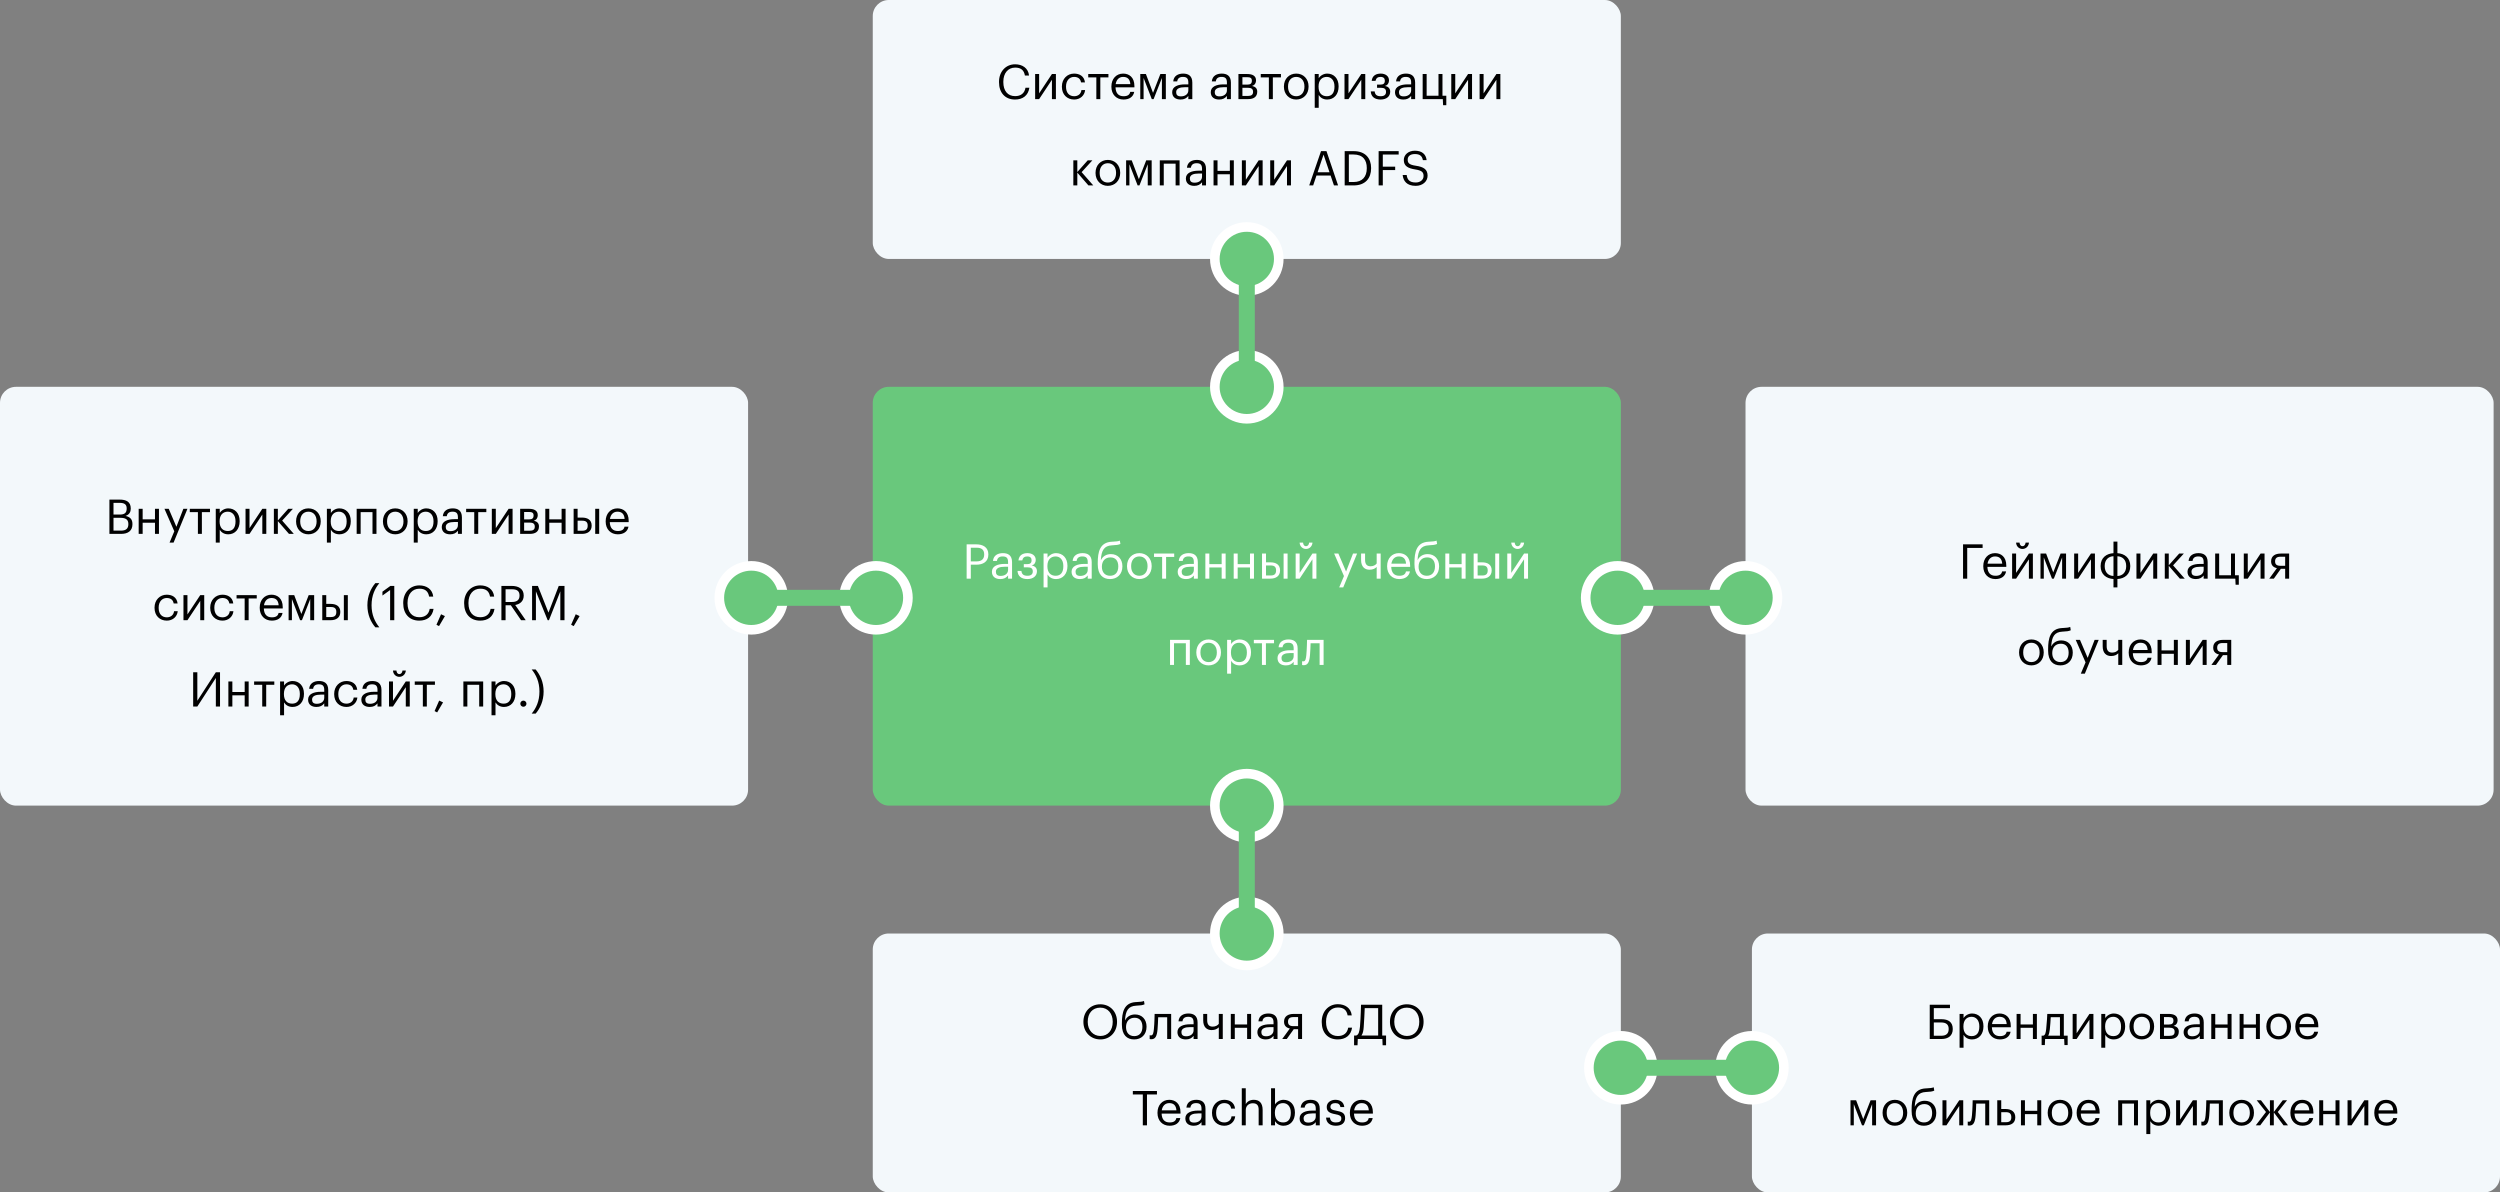 <svg width="782" height="373" viewBox="0 0 782 373" fill="none" xmlns="http://www.w3.org/2000/svg">
<rect x="0" y="0" width="782" height="373" fill="#808080" stroke="none"/>
<rect x="273" y="121" width="234" height="131" rx="5" fill="#69C87C"/>
<rect x="273" width="234" height="81" rx="5" fill="#F3F8FB"/>
<rect x="273" y="292" width="234" height="81" rx="5" fill="#F3F8FB"/>
<rect x="548" y="292" width="234" height="81" rx="5" fill="#F3F8FB"/>
<rect y="121" width="234" height="131" rx="5" fill="#F3F8FB"/>
<rect x="546" y="121" width="234" height="131" rx="5" fill="#F3F8FB"/>
<path d="M317.501 31.135C319.901 31.135 321.611 29.92 321.986 27.445H320.771C320.486 29.2 319.286 30.07 317.531 30.07C315.221 30.07 313.841 28.42 313.841 25.69V25.57C313.841 22.87 315.326 21.145 317.546 21.145C319.391 21.145 320.306 21.985 320.591 23.62H321.881C321.641 21.295 319.766 20.11 317.531 20.11C314.606 20.11 312.491 22.405 312.491 25.585V25.705C312.491 29.005 314.396 31.135 317.501 31.135ZM323.793 31H325.038L329.043 24.955V31H330.288V23.155H329.043L325.038 29.2V23.155H323.793V31ZM336.001 31.135C337.876 31.135 339.256 29.875 339.421 28.18H338.266C338.146 29.455 337.126 30.1 336.016 30.1C334.501 30.1 333.451 29.095 333.451 27.16V27.04C333.451 25.195 334.546 24.055 335.971 24.055C337.051 24.055 337.951 24.52 338.146 25.765H339.376C339.136 23.77 337.606 23.02 335.971 23.02C333.871 23.02 332.161 24.64 332.161 27.04V27.16C332.161 29.605 333.811 31.135 336.001 31.135ZM346.715 24.205V23.155H340.4V24.205H342.935V31H344.18V24.205H346.715ZM351.439 31.135C353.224 31.135 354.499 30.31 354.784 28.735H353.539C353.374 29.65 352.684 30.1 351.454 30.1C349.834 30.1 348.994 29.125 348.934 27.325H354.844V26.92C354.844 24.115 353.134 23.02 351.319 23.02C349.159 23.02 347.644 24.67 347.644 27.04V27.16C347.644 29.56 349.219 31.135 351.439 31.135ZM353.569 26.32H348.979C349.204 24.925 350.044 24.055 351.319 24.055C352.624 24.055 353.449 24.7 353.569 26.32ZM357.714 24.385L360.279 31H360.849L363.444 24.385V31H364.674V23.155H362.964L360.669 29.05L358.434 23.155H356.679V31H357.714V24.385ZM369.266 31.135C370.421 31.135 371.126 30.745 371.711 30.01V31H372.956V25.825C372.956 23.62 371.591 23.02 370.091 23.02C368.576 23.02 367.151 23.665 366.986 25.465H368.231C368.351 24.52 368.951 24.055 370.031 24.055C371.231 24.055 371.711 24.565 371.711 25.825V26.395H370.586C368.576 26.395 366.656 27.025 366.656 28.825C366.656 30.43 367.811 31.135 369.266 31.135ZM369.386 30.145C368.291 30.145 367.901 29.65 367.901 28.825C367.901 27.685 369.056 27.28 370.631 27.28H371.711V28.255C371.711 29.455 370.706 30.145 369.386 30.145ZM381.336 31.135C382.491 31.135 383.196 30.745 383.781 30.01V31H385.026V25.825C385.026 23.62 383.661 23.02 382.161 23.02C380.646 23.02 379.221 23.665 379.056 25.465H380.301C380.421 24.52 381.021 24.055 382.101 24.055C383.301 24.055 383.781 24.565 383.781 25.825V26.395H382.656C380.646 26.395 378.726 27.025 378.726 28.825C378.726 30.43 379.881 31.135 381.336 31.135ZM381.456 30.145C380.361 30.145 379.971 29.65 379.971 28.825C379.971 27.685 381.126 27.28 382.701 27.28H383.781V28.255C383.781 29.455 382.776 30.145 381.456 30.145ZM387.382 23.155V31H390.457C392.182 31 393.262 30.25 393.262 28.69V28.645C393.262 27.625 392.632 27.1 391.627 26.875C392.512 26.65 392.887 25.9 392.887 25.195V25.15C392.887 23.605 391.597 23.155 390.127 23.155H387.382ZM388.627 24.145H390.112C391.072 24.145 391.582 24.37 391.582 25.21V25.255C391.582 26.11 391.162 26.47 390.127 26.47H388.627V24.145ZM388.627 27.46H390.337C391.417 27.46 391.957 27.82 391.957 28.72V28.765C391.957 29.65 391.432 30.01 390.337 30.01H388.627V27.46ZM400.68 24.205V23.155H394.365V24.205H396.9V31H398.145V24.205H400.68ZM405.464 30.1C403.859 30.1 402.899 28.945 402.899 27.145V27.025C402.899 25.225 403.889 24.055 405.464 24.055C407.024 24.055 408.029 25.225 408.029 27.04V27.145C408.029 28.915 407.039 30.1 405.464 30.1ZM405.449 31.135C407.669 31.135 409.319 29.5 409.319 27.13V27.01C409.319 24.655 407.684 23.02 405.464 23.02C403.244 23.02 401.609 24.67 401.609 27.025V27.145C401.609 29.44 403.214 31.135 405.449 31.135ZM411.246 23.155V33.73H412.491V29.71C412.956 30.49 413.841 31.135 415.146 31.135C417.306 31.135 418.716 29.485 418.716 27.085V26.965C418.716 24.505 417.201 23.02 415.146 23.02C413.991 23.02 412.926 23.71 412.491 24.475V23.155H411.246ZM415.026 30.1C413.496 30.1 412.446 29.14 412.446 27.145V27.025C412.446 25.015 413.556 24.055 415.011 24.055C416.331 24.055 417.426 25.045 417.426 27.025V27.145C417.426 29.065 416.586 30.1 415.026 30.1ZM420.561 31H421.806L425.811 24.955V31H427.056V23.155H425.811L421.806 29.2V23.155H420.561V31ZM434.478 25.195V25.15C434.478 23.755 433.308 23.02 431.898 23.02C430.503 23.02 429.258 23.59 429.063 25.285H430.263C430.443 24.43 430.968 24.055 431.823 24.055C432.783 24.055 433.173 24.535 433.173 25.21V25.255C433.173 26.11 432.753 26.47 431.718 26.47H430.743V27.46H431.928C433.008 27.46 433.548 27.82 433.548 28.72V28.765C433.548 29.605 433.023 30.1 431.868 30.1C430.563 30.1 430.098 29.53 429.993 28.585H428.778C428.853 30.205 429.963 31.135 431.868 31.135C433.743 31.135 434.853 30.115 434.853 28.69V28.645C434.853 27.625 434.163 27.04 433.188 26.875C434.058 26.71 434.478 25.9 434.478 25.195ZM438.963 31.135C440.118 31.135 440.823 30.745 441.408 30.01V31H442.653V25.825C442.653 23.62 441.288 23.02 439.788 23.02C438.273 23.02 436.848 23.665 436.683 25.465H437.928C438.048 24.52 438.648 24.055 439.728 24.055C440.928 24.055 441.408 24.565 441.408 25.825V26.395H440.283C438.273 26.395 436.353 27.025 436.353 28.825C436.353 30.43 437.508 31.135 438.963 31.135ZM439.083 30.145C437.988 30.145 437.598 29.65 437.598 28.825C437.598 27.685 438.753 27.28 440.328 27.28H441.408V28.255C441.408 29.455 440.403 30.145 439.083 30.145ZM451.399 32.905H452.404V29.95H451.204V23.155H449.959V29.95H446.254V23.155H445.009V31H451.309L451.399 32.905ZM453.959 31H455.204L459.209 24.955V31H460.454V23.155H459.209L455.204 29.2V23.155H453.959V31ZM462.822 31H464.067L468.072 24.955V31H469.317V23.155H468.072L464.067 29.2V23.155H462.822V31ZM336.984 53.995L340.464 58H341.979L338.334 53.845L341.694 50.155H340.239L336.984 53.815V50.155H335.739V58H336.984V53.995ZM346.54 57.1C344.935 57.1 343.975 55.945 343.975 54.145V54.025C343.975 52.225 344.965 51.055 346.54 51.055C348.1 51.055 349.105 52.225 349.105 54.04V54.145C349.105 55.915 348.115 57.1 346.54 57.1ZM346.525 58.135C348.745 58.135 350.395 56.5 350.395 54.13V54.01C350.395 51.655 348.76 50.02 346.54 50.02C344.32 50.02 342.685 51.67 342.685 54.025V54.145C342.685 56.44 344.29 58.135 346.525 58.135ZM353.283 51.385L355.848 58H356.418L359.013 51.385V58H360.243V50.155H358.533L356.238 56.05L354.003 50.155H352.248V58H353.283V51.385ZM367.73 51.205V58H368.975V50.155H362.78V58H364.025V51.205H367.73ZM373.551 58.135C374.706 58.135 375.411 57.745 375.996 57.01V58H377.241V52.825C377.241 50.62 375.876 50.02 374.376 50.02C372.861 50.02 371.436 50.665 371.271 52.465H372.516C372.636 51.52 373.236 51.055 374.316 51.055C375.516 51.055 375.996 51.565 375.996 52.825V53.395H374.871C372.861 53.395 370.941 54.025 370.941 55.825C370.941 57.43 372.096 58.135 373.551 58.135ZM373.671 57.145C372.576 57.145 372.186 56.65 372.186 55.825C372.186 54.685 373.341 54.28 374.916 54.28H375.996V55.255C375.996 56.455 374.991 57.145 373.671 57.145ZM384.696 54.505V58H385.941V50.155H384.696V53.455H380.841V50.155H379.596V58H380.841V54.505H384.696ZM388.459 58H389.704L393.709 51.955V58H394.954V50.155H393.709L389.704 56.2V50.155H388.459V58ZM397.321 58H398.566L402.571 51.955V58H403.816V50.155H402.571L398.566 56.2V50.155H397.321V58ZM413.213 47.275L409.523 58H410.753L411.788 54.91H416.213L417.263 58H418.553L414.923 47.275H413.213ZM412.148 53.875L414.008 48.355L415.868 53.875H412.148ZM423.391 56.935H421.921V48.325H423.376C426.331 48.325 427.531 50.065 427.531 52.54V52.66C427.531 55.285 426.136 56.935 423.391 56.935ZM420.616 47.275V58H423.421C427.186 58 428.881 55.645 428.881 52.675V52.54C428.881 49.555 427.126 47.275 423.451 47.275H420.616ZM431.236 47.275V58H432.541V53.2H436.411V52.135H432.541V48.34H437.506V47.275H431.236ZM442.846 58.135C444.976 58.135 446.551 56.77 446.551 54.97C446.551 52.96 445.291 52.21 442.906 51.85C440.716 51.535 440.326 50.965 440.326 49.93C440.326 48.91 441.076 48.19 442.561 48.19C444.061 48.19 444.826 48.73 445.081 50.095H446.251C446.026 48.175 444.721 47.14 442.561 47.14C440.536 47.14 439.111 48.415 439.111 50.05C439.111 51.97 440.446 52.645 442.696 53.005C444.736 53.32 445.291 53.845 445.291 55.06C445.291 56.275 444.226 57.085 442.846 57.085C440.701 57.085 440.176 56.005 440.011 54.73H438.751C438.946 56.56 439.981 58.135 442.846 58.135Z" fill="black"/>
<path d="M344.202 324.055C341.982 324.055 340.242 322.285 340.242 319.69V319.57C340.242 317.005 341.682 315.19 344.172 315.19C346.632 315.19 348.057 317.14 348.057 319.54V319.66C348.057 322.255 346.587 324.055 344.202 324.055ZM344.202 325.135C347.322 325.135 349.407 322.705 349.407 319.675V319.555C349.407 316.54 347.322 314.14 344.172 314.14C341.022 314.14 338.892 316.525 338.892 319.585V319.705C338.892 322.705 341.022 325.135 344.202 325.135ZM354.77 325.135C356.99 325.135 358.64 323.65 358.64 321.175V321.115C358.64 318.895 357.23 317.32 355.04 317.32C353.6 317.32 352.49 318.04 351.965 319.12H351.905C352.07 316.21 352.88 314.695 355.4 314.575L355.625 314.56C356.69 314.515 357.365 314.44 358.01 314.155L357.845 313.105C357.29 313.33 356.69 313.375 355.61 313.435L355.31 313.45C351.56 313.645 350.93 316.675 350.93 320.05V320.53C350.93 323.77 352.535 325.135 354.77 325.135ZM354.785 324.1C353.18 324.1 352.22 322.99 352.22 321.295V321.265C352.22 319.465 353.255 318.355 354.92 318.355C356.525 318.355 357.35 319.465 357.35 321.16V321.19C357.35 323.065 356.36 324.1 354.785 324.1ZM362.079 321.97C362.199 320.815 362.229 319.24 362.274 318.205H365.094V325H366.339V317.155H361.164L361.119 318.835C361.074 319.795 361.044 320.98 360.939 321.895C360.819 322.975 360.699 323.875 360.039 323.875C359.874 323.875 359.799 323.86 359.724 323.845L359.619 323.815V325L359.739 325.045C359.844 325.06 359.979 325.075 360.144 325.075C361.419 325.075 361.899 324.055 362.079 321.97ZM370.911 325.135C372.066 325.135 372.771 324.745 373.356 324.01V325H374.601V319.825C374.601 317.62 373.236 317.02 371.736 317.02C370.221 317.02 368.796 317.665 368.631 319.465H369.876C369.996 318.52 370.596 318.055 371.676 318.055C372.876 318.055 373.356 318.565 373.356 319.825V320.395H372.231C370.221 320.395 368.301 321.025 368.301 322.825C368.301 324.43 369.456 325.135 370.911 325.135ZM371.031 324.145C369.936 324.145 369.546 323.65 369.546 322.825C369.546 321.685 370.701 321.28 372.276 321.28H373.356V322.255C373.356 323.455 372.351 324.145 371.031 324.145ZM381.238 325H382.483V317.155H381.238V320.26C380.833 320.8 380.158 321.13 379.318 321.13C378.223 321.13 377.608 320.515 377.608 319.135V317.155H376.363V319.195C376.363 321.355 377.578 322.21 378.988 322.21C380.053 322.21 380.773 321.835 381.238 321.34V325ZM390.098 321.505V325H391.343V317.155H390.098V320.455H386.243V317.155H384.998V325H386.243V321.505H390.098ZM395.916 325.135C397.071 325.135 397.776 324.745 398.361 324.01V325H399.606V319.825C399.606 317.62 398.241 317.02 396.741 317.02C395.226 317.02 393.801 317.665 393.636 319.465H394.881C395.001 318.52 395.601 318.055 396.681 318.055C397.881 318.055 398.361 318.565 398.361 319.825V320.395H397.236C395.226 320.395 393.306 321.025 393.306 322.825C393.306 324.43 394.461 325.135 395.916 325.135ZM396.036 324.145C394.941 324.145 394.551 323.65 394.551 322.825C394.551 321.685 395.706 321.28 397.281 321.28H398.361V322.255C398.361 323.455 397.356 324.145 396.036 324.145ZM404.571 318.145H406.041V320.98H404.571C403.326 320.98 402.891 320.47 402.891 319.615V319.57C402.891 318.655 403.386 318.145 404.571 318.145ZM402.501 325L404.691 321.925H406.041V325H407.286V317.155H404.646C403.011 317.155 401.646 317.845 401.646 319.57V319.615C401.646 320.935 402.501 321.52 403.461 321.715L401.076 325H402.501ZM418.447 325.135C420.847 325.135 422.557 323.92 422.932 321.445H421.717C421.432 323.2 420.232 324.07 418.477 324.07C416.167 324.07 414.787 322.42 414.787 319.69V319.57C414.787 316.87 416.272 315.145 418.492 315.145C420.337 315.145 421.252 315.985 421.537 317.62H422.827C422.587 315.295 420.712 314.11 418.477 314.11C415.552 314.11 413.437 316.405 413.437 319.585V319.705C413.437 323.005 415.342 325.135 418.447 325.135ZM426.571 321.235C426.736 319.165 426.811 316.72 426.886 315.34H431.086V323.905H425.866C426.331 323.26 426.496 322.33 426.571 321.235ZM424.636 326.95L424.711 325H432.406L432.481 326.95H433.561V323.905H432.361V314.275H425.731C425.716 315.04 425.686 315.805 425.656 316.585C425.611 317.95 425.521 319.63 425.401 321.13C425.236 322.705 424.996 323.665 424.231 323.905H423.556V326.95H424.636ZM440.09 324.055C437.87 324.055 436.13 322.285 436.13 319.69V319.57C436.13 317.005 437.57 315.19 440.06 315.19C442.52 315.19 443.945 317.14 443.945 319.54V319.66C443.945 322.255 442.475 324.055 440.09 324.055ZM440.09 325.135C443.21 325.135 445.295 322.705 445.295 319.675V319.555C445.295 316.54 443.21 314.14 440.06 314.14C436.91 314.14 434.78 316.525 434.78 319.585V319.705C434.78 322.705 436.91 325.135 440.09 325.135ZM357.471 342.34V352H358.776V342.34H361.896V341.275H354.351V342.34H357.471ZM365.857 352.135C367.642 352.135 368.917 351.31 369.202 349.735H367.957C367.792 350.65 367.102 351.1 365.872 351.1C364.252 351.1 363.412 350.125 363.352 348.325H369.262V347.92C369.262 345.115 367.552 344.02 365.737 344.02C363.577 344.02 362.062 345.67 362.062 348.04V348.16C362.062 350.56 363.637 352.135 365.857 352.135ZM367.987 347.32H363.397C363.622 345.925 364.462 345.055 365.737 345.055C367.042 345.055 367.867 345.7 367.987 347.32ZM373.386 352.135C374.541 352.135 375.246 351.745 375.831 351.01V352H377.076V346.825C377.076 344.62 375.711 344.02 374.211 344.02C372.696 344.02 371.271 344.665 371.106 346.465H372.351C372.471 345.52 373.071 345.055 374.151 345.055C375.351 345.055 375.831 345.565 375.831 346.825V347.395H374.706C372.696 347.395 370.776 348.025 370.776 349.825C370.776 351.43 371.931 352.135 373.386 352.135ZM373.506 351.145C372.411 351.145 372.021 350.65 372.021 349.825C372.021 348.685 373.176 348.28 374.751 348.28H375.831V349.255C375.831 350.455 374.826 351.145 373.506 351.145ZM382.953 352.135C384.828 352.135 386.208 350.875 386.373 349.18H385.218C385.098 350.455 384.078 351.1 382.968 351.1C381.453 351.1 380.403 350.095 380.403 348.16V348.04C380.403 346.195 381.498 345.055 382.923 345.055C384.003 345.055 384.903 345.52 385.098 346.765H386.328C386.088 344.77 384.558 344.02 382.923 344.02C380.823 344.02 379.113 345.64 379.113 348.04V348.16C379.113 350.605 380.763 352.135 382.953 352.135ZM388.428 340.405V352H389.673V347.245C389.673 345.835 390.708 345.1 391.863 345.1C393.123 345.1 393.708 345.715 393.708 347.095V352H394.953V347.185C394.953 344.905 393.813 344.02 392.193 344.02C390.888 344.02 390.033 344.665 389.673 345.4V340.405H388.428ZM401.483 352.135C403.643 352.135 405.053 350.485 405.053 348.085V347.965C405.053 345.505 403.538 344.02 401.483 344.02C400.328 344.02 399.263 344.71 398.828 345.475V340.405H397.583V352H398.828V350.71C399.293 351.49 400.208 352.135 401.483 352.135ZM401.363 351.1C399.833 351.1 398.783 350.14 398.783 348.145V348.025C398.783 346.015 399.893 345.055 401.348 345.055C402.668 345.055 403.763 346.045 403.763 348.025V348.145C403.763 350.065 402.923 351.1 401.363 351.1ZM409.128 352.135C410.283 352.135 410.988 351.745 411.573 351.01V352H412.818V346.825C412.818 344.62 411.453 344.02 409.953 344.02C408.438 344.02 407.013 344.665 406.848 346.465H408.093C408.213 345.52 408.813 345.055 409.893 345.055C411.093 345.055 411.573 345.565 411.573 346.825V347.395H410.448C408.438 347.395 406.518 348.025 406.518 349.825C406.518 351.43 407.673 352.135 409.128 352.135ZM409.248 351.145C408.153 351.145 407.763 350.65 407.763 349.825C407.763 348.685 408.918 348.28 410.493 348.28H411.573V349.255C411.573 350.455 410.568 351.145 409.248 351.145ZM417.87 352.135C419.79 352.135 420.75 351.19 420.75 349.75C420.75 348.07 419.61 347.755 417.99 347.425C416.55 347.185 416.16 346.87 416.16 346.18C416.16 345.505 416.745 345.055 417.645 345.055C418.65 345.055 419.115 345.43 419.295 346.285H420.495C420.3 344.59 419.055 344.02 417.66 344.02C416.415 344.02 415.005 344.785 415.005 346.225C415.005 347.59 415.695 348.175 417.735 348.535C418.95 348.76 419.565 349.03 419.565 349.855C419.565 350.695 419.055 351.1 417.855 351.1C416.595 351.1 416.115 350.53 416.01 349.585H414.795C414.87 351.205 415.995 352.135 417.87 352.135ZM426.033 352.135C427.818 352.135 429.093 351.31 429.378 349.735H428.133C427.968 350.65 427.278 351.1 426.048 351.1C424.428 351.1 423.588 350.125 423.528 348.325H429.438V347.92C429.438 345.115 427.728 344.02 425.913 344.02C423.753 344.02 422.238 345.67 422.238 348.04V348.16C422.238 350.56 423.813 352.135 426.033 352.135ZM428.163 347.32H423.573C423.798 345.925 424.638 345.055 425.913 345.055C427.218 345.055 428.043 345.7 428.163 347.32Z" fill="black"/>
<path d="M610.821 321.91V321.85C610.821 319.705 609.441 318.805 607.281 318.805H604.896V315.34H609.951V314.275H603.621V325H607.296C609.441 325 610.821 323.95 610.821 321.91ZM607.266 323.98H604.896V319.825H607.146C608.826 319.825 609.546 320.53 609.546 321.85V321.91C609.546 323.23 608.826 323.98 607.266 323.98ZM612.953 317.155V327.73H614.198V323.71C614.663 324.49 615.548 325.135 616.853 325.135C619.013 325.135 620.423 323.485 620.423 321.085V320.965C620.423 318.505 618.908 317.02 616.853 317.02C615.698 317.02 614.633 317.71 614.198 318.475V317.155H612.953ZM616.733 324.1C615.203 324.1 614.153 323.14 614.153 321.145V321.025C614.153 319.015 615.263 318.055 616.718 318.055C618.038 318.055 619.133 319.045 619.133 321.025V321.145C619.133 323.065 618.293 324.1 616.733 324.1ZM625.567 325.135C627.352 325.135 628.627 324.31 628.912 322.735H627.667C627.502 323.65 626.812 324.1 625.582 324.1C623.962 324.1 623.122 323.125 623.062 321.325H628.972V320.92C628.972 318.115 627.262 317.02 625.447 317.02C623.287 317.02 621.772 318.67 621.772 321.04V321.16C621.772 323.56 623.347 325.135 625.567 325.135ZM627.697 320.32H623.107C623.332 318.925 624.172 318.055 625.447 318.055C626.752 318.055 627.577 318.7 627.697 320.32ZM635.892 321.505V325H637.137V317.155H635.892V320.455H632.037V317.155H630.792V325H632.037V321.505H635.892ZM641.185 321.97C641.305 320.815 641.425 319.195 641.47 318.175H644.35V323.95H640.675C640.93 323.515 641.08 322.885 641.185 321.97ZM639.625 326.905L639.715 325H645.67L645.76 326.905H646.765V323.95H645.565V317.155H640.39C640.375 317.71 640.345 318.28 640.3 318.835C640.24 319.795 640.15 320.98 640.045 321.895C639.925 322.885 639.79 323.8 639.175 323.95H638.62V326.905H639.625ZM648.326 325H649.571L653.576 318.955V325H654.821V317.155H653.576L649.571 323.2V317.155H648.326V325ZM657.279 317.155V327.73H658.524V323.71C658.989 324.49 659.874 325.135 661.179 325.135C663.339 325.135 664.749 323.485 664.749 321.085V320.965C664.749 318.505 663.234 317.02 661.179 317.02C660.024 317.02 658.959 317.71 658.524 318.475V317.155H657.279ZM661.059 324.1C659.529 324.1 658.479 323.14 658.479 321.145V321.025C658.479 319.015 659.589 318.055 661.044 318.055C662.364 318.055 663.459 319.045 663.459 321.025V321.145C663.459 323.065 662.619 324.1 661.059 324.1ZM669.953 324.1C668.348 324.1 667.388 322.945 667.388 321.145V321.025C667.388 319.225 668.378 318.055 669.953 318.055C671.513 318.055 672.518 319.225 672.518 321.04V321.145C672.518 322.915 671.528 324.1 669.953 324.1ZM669.938 325.135C672.158 325.135 673.808 323.5 673.808 321.13V321.01C673.808 318.655 672.173 317.02 669.953 317.02C667.733 317.02 666.098 318.67 666.098 321.025V321.145C666.098 323.44 667.703 325.135 669.938 325.135ZM675.646 317.155V325H678.721C680.446 325 681.526 324.25 681.526 322.69V322.645C681.526 321.625 680.896 321.1 679.891 320.875C680.776 320.65 681.151 319.9 681.151 319.195V319.15C681.151 317.605 679.861 317.155 678.391 317.155H675.646ZM676.891 318.145H678.376C679.336 318.145 679.846 318.37 679.846 319.21V319.255C679.846 320.11 679.426 320.47 678.391 320.47H676.891V318.145ZM676.891 321.46H678.601C679.681 321.46 680.221 321.82 680.221 322.72V322.765C680.221 323.65 679.696 324.01 678.601 324.01H676.891V321.46ZM685.64 325.135C686.795 325.135 687.5 324.745 688.085 324.01V325H689.33V319.825C689.33 317.62 687.965 317.02 686.465 317.02C684.95 317.02 683.525 317.665 683.36 319.465H684.605C684.725 318.52 685.325 318.055 686.405 318.055C687.605 318.055 688.085 318.565 688.085 319.825V320.395H686.96C684.95 320.395 683.03 321.025 683.03 322.825C683.03 324.43 684.185 325.135 685.64 325.135ZM685.76 324.145C684.665 324.145 684.275 323.65 684.275 322.825C684.275 321.685 685.43 321.28 687.005 321.28H688.085V322.255C688.085 323.455 687.08 324.145 685.76 324.145ZM696.786 321.505V325H698.031V317.155H696.786V320.455H692.931V317.155H691.686V325H692.931V321.505H696.786ZM705.648 321.505V325H706.893V317.155H705.648V320.455H701.793V317.155H700.548V325H701.793V321.505H705.648ZM712.77 324.1C711.165 324.1 710.205 322.945 710.205 321.145V321.025C710.205 319.225 711.195 318.055 712.77 318.055C714.33 318.055 715.335 319.225 715.335 321.04V321.145C715.335 322.915 714.345 324.1 712.77 324.1ZM712.755 325.135C714.975 325.135 716.625 323.5 716.625 321.13V321.01C716.625 318.655 714.99 317.02 712.77 317.02C710.55 317.02 708.915 318.67 708.915 321.025V321.145C708.915 323.44 710.52 325.135 712.755 325.135ZM721.763 325.135C723.548 325.135 724.823 324.31 725.108 322.735H723.863C723.698 323.65 723.008 324.1 721.778 324.1C720.158 324.1 719.318 323.125 719.258 321.325H725.168V320.92C725.168 318.115 723.458 317.02 721.643 317.02C719.483 317.02 717.968 318.67 717.968 321.04V321.16C717.968 323.56 719.543 325.135 721.763 325.135ZM723.893 320.32H719.303C719.528 318.925 720.368 318.055 721.643 318.055C722.948 318.055 723.773 318.7 723.893 320.32ZM579.87 345.385L582.435 352H583.005L585.6 345.385V352H586.83V344.155H585.12L582.825 350.05L580.59 344.155H578.835V352H579.87V345.385ZM592.726 351.1C591.121 351.1 590.161 349.945 590.161 348.145V348.025C590.161 346.225 591.151 345.055 592.726 345.055C594.286 345.055 595.291 346.225 595.291 348.04V348.145C595.291 349.915 594.301 351.1 592.726 351.1ZM592.711 352.135C594.931 352.135 596.581 350.5 596.581 348.13V348.01C596.581 345.655 594.946 344.02 592.726 344.02C590.506 344.02 588.871 345.67 588.871 348.025V348.145C588.871 350.44 590.476 352.135 592.711 352.135ZM601.794 352.135C604.014 352.135 605.664 350.65 605.664 348.175V348.115C605.664 345.895 604.254 344.32 602.064 344.32C600.624 344.32 599.514 345.04 598.989 346.12H598.929C599.094 343.21 599.904 341.695 602.424 341.575L602.649 341.56C603.714 341.515 604.389 341.44 605.034 341.155L604.869 340.105C604.314 340.33 603.714 340.375 602.634 340.435L602.334 340.45C598.584 340.645 597.954 343.675 597.954 347.05V347.53C597.954 350.77 599.559 352.135 601.794 352.135ZM601.809 351.1C600.204 351.1 599.244 349.99 599.244 348.295V348.265C599.244 346.465 600.279 345.355 601.944 345.355C603.549 345.355 604.374 346.465 604.374 348.16V348.19C604.374 350.065 603.384 351.1 601.809 351.1ZM607.604 352H608.849L612.854 345.955V352H614.099V344.155H612.854L608.849 350.2V344.155H607.604V352ZM617.966 348.97C618.086 347.815 618.116 346.24 618.161 345.205H620.981V352H622.226V344.155H617.051L617.006 345.835C616.961 346.795 616.931 347.98 616.826 348.895C616.706 349.975 616.586 350.875 615.926 350.875C615.761 350.875 615.686 350.86 615.611 350.845L615.506 350.815V352L615.626 352.045C615.731 352.06 615.866 352.075 616.031 352.075C617.306 352.075 617.786 351.055 617.966 348.97ZM624.742 344.155V352H627.382C629.017 352 630.382 351.34 630.382 349.51V349.465C630.382 347.665 629.017 346.9 627.382 346.9H625.987V344.155H624.742ZM627.457 351.025H625.987V347.89H627.457C628.642 347.89 629.137 348.385 629.137 349.465V349.51C629.137 350.47 628.702 351.025 627.457 351.025ZM637.255 348.505V352H638.5V344.155H637.255V347.455H633.4V344.155H632.155V352H633.4V348.505H637.255ZM644.377 351.1C642.772 351.1 641.812 349.945 641.812 348.145V348.025C641.812 346.225 642.802 345.055 644.377 345.055C645.937 345.055 646.942 346.225 646.942 348.04V348.145C646.942 349.915 645.952 351.1 644.377 351.1ZM644.362 352.135C646.582 352.135 648.232 350.5 648.232 348.13V348.01C648.232 345.655 646.597 344.02 644.377 344.02C642.157 344.02 640.522 345.67 640.522 348.025V348.145C640.522 350.44 642.127 352.135 644.362 352.135ZM653.37 352.135C655.155 352.135 656.43 351.31 656.715 349.735H655.47C655.305 350.65 654.615 351.1 653.385 351.1C651.765 351.1 650.925 350.125 650.865 348.325H656.775V347.92C656.775 345.115 655.065 344.02 653.25 344.02C651.09 344.02 649.575 345.67 649.575 348.04V348.16C649.575 350.56 651.15 352.135 653.37 352.135ZM655.5 347.32H650.91C651.135 345.925 651.975 345.055 653.25 345.055C654.555 345.055 655.38 345.7 655.5 347.32ZM667.515 345.205V352H668.76V344.155H662.565V352H663.81V345.205H667.515ZM671.371 344.155V354.73H672.616V350.71C673.081 351.49 673.966 352.135 675.271 352.135C677.431 352.135 678.841 350.485 678.841 348.085V347.965C678.841 345.505 677.326 344.02 675.271 344.02C674.116 344.02 673.051 344.71 672.616 345.475V344.155H671.371ZM675.151 351.1C673.621 351.1 672.571 350.14 672.571 348.145V348.025C672.571 346.015 673.681 345.055 675.136 345.055C676.456 345.055 677.551 346.045 677.551 348.025V348.145C677.551 350.065 676.711 351.1 675.151 351.1ZM680.685 352H681.93L685.935 345.955V352H687.18V344.155H685.935L681.93 350.2V344.155H680.685V352ZM691.047 348.97C691.167 347.815 691.197 346.24 691.242 345.205H694.062V352H695.307V344.155H690.132L690.087 345.835C690.042 346.795 690.012 347.98 689.907 348.895C689.787 349.975 689.667 350.875 689.007 350.875C688.842 350.875 688.767 350.86 688.692 350.845L688.587 350.815V352L688.707 352.045C688.812 352.06 688.947 352.075 689.112 352.075C690.387 352.075 690.867 351.055 691.047 348.97ZM701.183 351.1C699.578 351.1 698.618 349.945 698.618 348.145V348.025C698.618 346.225 699.608 345.055 701.183 345.055C702.743 345.055 703.748 346.225 703.748 348.04V348.145C703.748 349.915 702.758 351.1 701.183 351.1ZM701.168 352.135C703.388 352.135 705.038 350.5 705.038 348.13V348.01C705.038 345.655 703.403 344.02 701.183 344.02C698.963 344.02 697.328 345.67 697.328 348.025V348.145C697.328 350.44 698.933 352.135 701.168 352.135ZM710.033 347.965V352H711.248V347.965L714.278 352H715.688L712.493 347.83L715.403 344.155H714.053L711.248 347.845V344.155H710.033V347.845L707.228 344.155H705.893L708.803 347.83L705.608 352H707.003L710.033 347.965ZM720.225 352.135C722.01 352.135 723.285 351.31 723.57 349.735H722.325C722.16 350.65 721.47 351.1 720.24 351.1C718.62 351.1 717.78 350.125 717.72 348.325H723.63V347.92C723.63 345.115 721.92 344.02 720.105 344.02C717.945 344.02 716.43 345.67 716.43 348.04V348.16C716.43 350.56 718.005 352.135 720.225 352.135ZM722.355 347.32H717.765C717.99 345.925 718.83 345.055 720.105 345.055C721.41 345.055 722.235 345.7 722.355 347.32ZM730.55 348.505V352H731.795V344.155H730.55V347.455H726.695V344.155H725.45V352H726.695V348.505H730.55ZM734.313 352H735.558L739.563 345.955V352H740.808V344.155H739.563L735.558 350.2V344.155H734.313V352ZM746.475 352.135C748.26 352.135 749.535 351.31 749.82 349.735H748.575C748.41 350.65 747.72 351.1 746.49 351.1C744.87 351.1 744.03 350.125 743.97 348.325H749.88V347.92C749.88 345.115 748.17 344.02 746.355 344.02C744.195 344.02 742.68 345.67 742.68 348.04V348.16C742.68 350.56 744.255 352.135 746.475 352.135ZM748.605 347.32H744.015C744.24 345.925 745.08 345.055 746.355 345.055C747.66 345.055 748.485 345.7 748.605 347.32Z" fill="black"/>
<path d="M302.363 170.275V181H303.668V176.635H305.408C307.448 176.635 309.158 175.75 309.158 173.47V173.41C309.158 171.175 307.448 170.275 305.408 170.275H302.363ZM305.498 175.6H303.668V171.325H305.498C306.953 171.325 307.853 171.895 307.853 173.41V173.47C307.853 174.85 307.043 175.6 305.498 175.6ZM312.88 181.135C314.035 181.135 314.74 180.745 315.325 180.01V181H316.57V175.825C316.57 173.62 315.205 173.02 313.705 173.02C312.19 173.02 310.765 173.665 310.6 175.465H311.845C311.965 174.52 312.565 174.055 313.645 174.055C314.845 174.055 315.325 174.565 315.325 175.825V176.395H314.2C312.19 176.395 310.27 177.025 310.27 178.825C310.27 180.43 311.425 181.135 312.88 181.135ZM313 180.145C311.905 180.145 311.515 179.65 311.515 178.825C311.515 177.685 312.67 177.28 314.245 177.28H315.325V178.255C315.325 179.455 314.32 180.145 313 180.145ZM323.981 175.195V175.15C323.981 173.755 322.811 173.02 321.401 173.02C320.006 173.02 318.761 173.59 318.566 175.285H319.766C319.946 174.43 320.471 174.055 321.326 174.055C322.286 174.055 322.676 174.535 322.676 175.21V175.255C322.676 176.11 322.256 176.47 321.221 176.47H320.246V177.46H321.431C322.511 177.46 323.051 177.82 323.051 178.72V178.765C323.051 179.605 322.526 180.1 321.371 180.1C320.066 180.1 319.601 179.53 319.496 178.585H318.281C318.356 180.205 319.466 181.135 321.371 181.135C323.246 181.135 324.356 180.115 324.356 178.69V178.645C324.356 177.625 323.666 177.04 322.691 176.875C323.561 176.71 323.981 175.9 323.981 175.195ZM326.428 173.155V183.73H327.673V179.71C328.138 180.49 329.023 181.135 330.328 181.135C332.488 181.135 333.898 179.485 333.898 177.085V176.965C333.898 174.505 332.383 173.02 330.328 173.02C329.173 173.02 328.108 173.71 327.673 174.475V173.155H326.428ZM330.208 180.1C328.678 180.1 327.628 179.14 327.628 177.145V177.025C327.628 175.015 328.738 174.055 330.193 174.055C331.513 174.055 332.608 175.045 332.608 177.025V177.145C332.608 179.065 331.768 180.1 330.208 180.1ZM337.797 181.135C338.952 181.135 339.657 180.745 340.242 180.01V181H341.487V175.825C341.487 173.62 340.122 173.02 338.622 173.02C337.107 173.02 335.682 173.665 335.517 175.465H336.762C336.882 174.52 337.482 174.055 338.562 174.055C339.762 174.055 340.242 174.565 340.242 175.825V176.395H339.117C337.107 176.395 335.187 177.025 335.187 178.825C335.187 180.43 336.342 181.135 337.797 181.135ZM337.917 180.145C336.822 180.145 336.432 179.65 336.432 178.825C336.432 177.685 337.587 177.28 339.162 177.28H340.242V178.255C340.242 179.455 339.237 180.145 337.917 180.145ZM347.218 181.135C349.438 181.135 351.088 179.65 351.088 177.175V177.115C351.088 174.895 349.678 173.32 347.488 173.32C346.048 173.32 344.938 174.04 344.413 175.12H344.353C344.518 172.21 345.328 170.695 347.848 170.575L348.073 170.56C349.138 170.515 349.813 170.44 350.458 170.155L350.293 169.105C349.738 169.33 349.138 169.375 348.058 169.435L347.758 169.45C344.008 169.645 343.378 172.675 343.378 176.05V176.53C343.378 179.77 344.983 181.135 347.218 181.135ZM347.233 180.1C345.628 180.1 344.668 178.99 344.668 177.295V177.265C344.668 175.465 345.703 174.355 347.368 174.355C348.973 174.355 349.798 175.465 349.798 177.16V177.19C349.798 179.065 348.808 180.1 347.233 180.1ZM356.388 180.1C354.783 180.1 353.823 178.945 353.823 177.145V177.025C353.823 175.225 354.813 174.055 356.388 174.055C357.948 174.055 358.953 175.225 358.953 177.04V177.145C358.953 178.915 357.963 180.1 356.388 180.1ZM356.373 181.135C358.593 181.135 360.243 179.5 360.243 177.13V177.01C360.243 174.655 358.608 173.02 356.388 173.02C354.168 173.02 352.533 174.67 352.533 177.025V177.145C352.533 179.44 354.138 181.135 356.373 181.135ZM367.292 174.205V173.155H360.977V174.205H363.512V181H364.757V174.205H367.292ZM370.991 181.135C372.146 181.135 372.851 180.745 373.436 180.01V181H374.681V175.825C374.681 173.62 373.316 173.02 371.816 173.02C370.301 173.02 368.876 173.665 368.711 175.465H369.956C370.076 174.52 370.676 174.055 371.756 174.055C372.956 174.055 373.436 174.565 373.436 175.825V176.395H372.311C370.301 176.395 368.381 177.025 368.381 178.825C368.381 180.43 369.536 181.135 370.991 181.135ZM371.111 180.145C370.016 180.145 369.626 179.65 369.626 178.825C369.626 177.685 370.781 177.28 372.356 177.28H373.436V178.255C373.436 179.455 372.431 180.145 371.111 180.145ZM382.136 177.505V181H383.381V173.155H382.136V176.455H378.281V173.155H377.036V181H378.281V177.505H382.136ZM390.999 177.505V181H392.244V173.155H390.999V176.455H387.144V173.155H385.899V181H387.144V177.505H390.999ZM401.511 173.155V181H402.756V173.155H401.511ZM394.761 173.155V181H397.401C399.036 181 400.401 180.235 400.401 178.435V178.39C400.401 176.56 399.036 175.9 397.401 175.9H396.006V173.155H394.761ZM397.476 180.01H396.006V176.875H397.476C398.721 176.875 399.156 177.43 399.156 178.39V178.435C399.156 179.515 398.661 180.01 397.476 180.01ZM408.504 171.715C409.599 171.715 410.469 170.875 410.544 169.735H409.494C409.434 170.335 409.149 170.845 408.504 170.845C407.904 170.845 407.649 170.32 407.604 169.735H406.524C406.569 170.875 407.439 171.715 408.504 171.715ZM405.279 181H406.524L410.529 174.955V181H411.774V173.155H410.529L406.524 179.2V173.155H405.279V181ZM420.391 180.19L418.906 183.73H420.166L424.501 173.155H423.226L421.051 178.78L418.651 173.155H417.316L420.391 180.19ZM430.625 181H431.87V173.155H430.625V176.26C430.22 176.8 429.545 177.13 428.705 177.13C427.61 177.13 426.995 176.515 426.995 175.135V173.155H425.75V175.195C425.75 177.355 426.965 178.21 428.375 178.21C429.44 178.21 430.16 177.835 430.625 177.34V181ZM437.685 181.135C439.47 181.135 440.745 180.31 441.03 178.735H439.785C439.62 179.65 438.93 180.1 437.7 180.1C436.08 180.1 435.24 179.125 435.18 177.325H441.09V176.92C441.09 174.115 439.38 173.02 437.565 173.02C435.405 173.02 433.89 174.67 433.89 177.04V177.16C433.89 179.56 435.465 181.135 437.685 181.135ZM439.815 176.32H435.225C435.45 174.925 436.29 174.055 437.565 174.055C438.87 174.055 439.695 174.7 439.815 176.32ZM446.285 181.135C448.505 181.135 450.155 179.65 450.155 177.175V177.115C450.155 174.895 448.745 173.32 446.555 173.32C445.115 173.32 444.005 174.04 443.48 175.12H443.42C443.585 172.21 444.395 170.695 446.915 170.575L447.14 170.56C448.205 170.515 448.88 170.44 449.525 170.155L449.36 169.105C448.805 169.33 448.205 169.375 447.125 169.435L446.825 169.45C443.075 169.645 442.445 172.675 442.445 176.05V176.53C442.445 179.77 444.05 181.135 446.285 181.135ZM446.3 180.1C444.695 180.1 443.735 178.99 443.735 177.295V177.265C443.735 175.465 444.77 174.355 446.435 174.355C448.04 174.355 448.865 175.465 448.865 177.16V177.19C448.865 179.065 447.875 180.1 446.3 180.1ZM457.195 177.505V181H458.44V173.155H457.195V176.455H453.34V173.155H452.095V181H453.34V177.505H457.195ZM467.707 173.155V181H468.952V173.155H467.707ZM460.957 173.155V181H463.597C465.232 181 466.597 180.235 466.597 178.435V178.39C466.597 176.56 465.232 175.9 463.597 175.9H462.202V173.155H460.957ZM463.672 180.01H462.202V176.875H463.672C464.917 176.875 465.352 177.43 465.352 178.39V178.435C465.352 179.515 464.857 180.01 463.672 180.01ZM474.7 171.715C475.795 171.715 476.665 170.875 476.74 169.735H475.69C475.63 170.335 475.345 170.845 474.7 170.845C474.1 170.845 473.845 170.32 473.8 169.735H472.72C472.765 170.875 473.635 171.715 474.7 171.715ZM471.475 181H472.72L476.725 174.955V181H477.97V173.155H476.725L472.72 179.2V173.155H471.475V181ZM370.934 201.205V208H372.179V200.155H365.984V208H367.229V201.205H370.934ZM378.06 207.1C376.455 207.1 375.495 205.945 375.495 204.145V204.025C375.495 202.225 376.485 201.055 378.06 201.055C379.62 201.055 380.625 202.225 380.625 204.04V204.145C380.625 205.915 379.635 207.1 378.06 207.1ZM378.045 208.135C380.265 208.135 381.915 206.5 381.915 204.13V204.01C381.915 201.655 380.28 200.02 378.06 200.02C375.84 200.02 374.205 201.67 374.205 204.025V204.145C374.205 206.44 375.81 208.135 378.045 208.135ZM383.843 200.155V210.73H385.088V206.71C385.553 207.49 386.438 208.135 387.743 208.135C389.903 208.135 391.313 206.485 391.313 204.085V203.965C391.313 201.505 389.798 200.02 387.743 200.02C386.588 200.02 385.523 200.71 385.088 201.475V200.155H383.843ZM387.623 207.1C386.093 207.1 385.043 206.14 385.043 204.145V204.025C385.043 202.015 386.153 201.055 387.608 201.055C388.928 201.055 390.023 202.045 390.023 204.025V204.145C390.023 206.065 389.183 207.1 387.623 207.1ZM398.515 201.205V200.155H392.2V201.205H394.735V208H395.98V201.205H398.515ZM402.214 208.135C403.369 208.135 404.074 207.745 404.659 207.01V208H405.904V202.825C405.904 200.62 404.539 200.02 403.039 200.02C401.524 200.02 400.099 200.665 399.934 202.465H401.179C401.299 201.52 401.899 201.055 402.979 201.055C404.179 201.055 404.659 201.565 404.659 202.825V203.395H403.534C401.524 203.395 399.604 204.025 399.604 205.825C399.604 207.43 400.759 208.135 402.214 208.135ZM402.334 207.145C401.239 207.145 400.849 206.65 400.849 205.825C400.849 204.685 402.004 204.28 403.579 204.28H404.659V205.255C404.659 206.455 403.654 207.145 402.334 207.145ZM409.76 204.97C409.88 203.815 409.91 202.24 409.955 201.205H412.775V208H414.02V200.155H408.845L408.8 201.835C408.755 202.795 408.725 203.98 408.62 204.895C408.5 205.975 408.38 206.875 407.72 206.875C407.555 206.875 407.48 206.86 407.405 206.845L407.3 206.815V208L407.42 208.045C407.525 208.06 407.66 208.075 407.825 208.075C409.1 208.075 409.58 207.055 409.76 204.97Z" fill="white"/>
<path d="M34.226 156.275V167H37.901C40.046 167 41.426 166.025 41.426 164V163.94C41.426 162.545 40.841 161.75 39.281 161.375C40.496 160.955 40.901 160.085 40.901 159.11V159.05C40.901 156.935 39.446 156.275 37.451 156.275H34.226ZM37.871 165.98H35.501V161.975H37.691C39.431 161.975 40.151 162.605 40.151 163.925V163.985C40.151 165.305 39.431 165.98 37.871 165.98ZM37.451 160.955H35.501V157.295H37.421C38.921 157.295 39.626 157.79 39.626 159.005V159.065C39.626 160.385 39.026 160.955 37.451 160.955ZM48.477 163.505V167H49.722V159.155H48.477V162.455H44.622V159.155H43.377V167H44.622V163.505H48.477ZM54.519 166.19L53.034 169.73H54.294L58.629 159.155H57.354L55.179 164.78L52.779 159.155H51.444L54.519 166.19ZM65.683 160.205V159.155H59.368V160.205H61.904V167H63.148V160.205H65.683ZM67.49 159.155V169.73H68.735V165.71C69.2 166.49 70.085 167.135 71.39 167.135C73.55 167.135 74.96 165.485 74.96 163.085V162.965C74.96 160.505 73.445 159.02 71.39 159.02C70.235 159.02 69.17 159.71 68.735 160.475V159.155H67.49ZM71.27 166.1C69.74 166.1 68.69 165.14 68.69 163.145V163.025C68.69 161.015 69.8 160.055 71.255 160.055C72.575 160.055 73.67 161.045 73.67 163.025V163.145C73.67 165.065 72.83 166.1 71.27 166.1ZM76.804 167H78.049L82.054 160.955V167H83.299V159.155H82.054L78.049 165.2V159.155H76.804V167ZM86.912 162.995L90.392 167H91.907L88.262 162.845L91.622 159.155H90.167L86.912 162.815V159.155H85.667V167H86.912V162.995ZM96.468 166.1C94.863 166.1 93.903 164.945 93.903 163.145V163.025C93.903 161.225 94.893 160.055 96.468 160.055C98.028 160.055 99.033 161.225 99.033 163.04V163.145C99.033 164.915 98.043 166.1 96.468 166.1ZM96.453 167.135C98.673 167.135 100.323 165.5 100.323 163.13V163.01C100.323 160.655 98.688 159.02 96.468 159.02C94.248 159.02 92.613 160.67 92.613 163.025V163.145C92.613 165.44 94.218 167.135 96.453 167.135ZM102.251 159.155V169.73H103.496V165.71C103.961 166.49 104.846 167.135 106.151 167.135C108.311 167.135 109.721 165.485 109.721 163.085V162.965C109.721 160.505 108.206 159.02 106.151 159.02C104.996 159.02 103.931 159.71 103.496 160.475V159.155H102.251ZM106.031 166.1C104.501 166.1 103.451 165.14 103.451 163.145V163.025C103.451 161.015 104.561 160.055 106.016 160.055C107.336 160.055 108.431 161.045 108.431 163.025V163.145C108.431 165.065 107.591 166.1 106.031 166.1ZM116.515 160.205V167H117.76V159.155H111.565V167H112.81V160.205H116.515ZM123.641 166.1C122.036 166.1 121.076 164.945 121.076 163.145V163.025C121.076 161.225 122.066 160.055 123.641 160.055C125.201 160.055 126.206 161.225 126.206 163.04V163.145C126.206 164.915 125.216 166.1 123.641 166.1ZM123.626 167.135C125.846 167.135 127.496 165.5 127.496 163.13V163.01C127.496 160.655 125.861 159.02 123.641 159.02C121.421 159.02 119.786 160.67 119.786 163.025V163.145C119.786 165.44 121.391 167.135 123.626 167.135ZM129.424 159.155V169.73H130.669V165.71C131.134 166.49 132.019 167.135 133.324 167.135C135.484 167.135 136.894 165.485 136.894 163.085V162.965C136.894 160.505 135.379 159.02 133.324 159.02C132.169 159.02 131.104 159.71 130.669 160.475V159.155H129.424ZM133.204 166.1C131.674 166.1 130.624 165.14 130.624 163.145V163.025C130.624 161.015 131.734 160.055 133.189 160.055C134.509 160.055 135.604 161.045 135.604 163.025V163.145C135.604 165.065 134.764 166.1 133.204 166.1ZM140.793 167.135C141.948 167.135 142.653 166.745 143.238 166.01V167H144.483V161.825C144.483 159.62 143.118 159.02 141.618 159.02C140.103 159.02 138.678 159.665 138.513 161.465H139.758C139.878 160.52 140.478 160.055 141.558 160.055C142.758 160.055 143.238 160.565 143.238 161.825V162.395H142.113C140.103 162.395 138.183 163.025 138.183 164.825C138.183 166.43 139.338 167.135 140.793 167.135ZM140.913 166.145C139.818 166.145 139.428 165.65 139.428 164.825C139.428 163.685 140.583 163.28 142.158 163.28H143.238V164.255C143.238 165.455 142.233 166.145 140.913 166.145ZM152.124 160.205V159.155H145.809V160.205H148.344V167H149.589V160.205H152.124ZM153.841 167H155.086L159.091 160.955V167H160.336V159.155H159.091L155.086 165.2V159.155H153.841V167ZM162.703 159.155V167H165.778C167.503 167 168.583 166.25 168.583 164.69V164.645C168.583 163.625 167.953 163.1 166.948 162.875C167.833 162.65 168.208 161.9 168.208 161.195V161.15C168.208 159.605 166.918 159.155 165.448 159.155H162.703ZM163.948 160.145H165.433C166.393 160.145 166.903 160.37 166.903 161.21V161.255C166.903 162.11 166.483 162.47 165.448 162.47H163.948V160.145ZM163.948 163.46H165.658C166.738 163.46 167.278 163.82 167.278 164.72V164.765C167.278 165.65 166.753 166.01 165.658 166.01H163.948V163.46ZM175.669 163.505V167H176.914V159.155H175.669V162.455H171.814V159.155H170.569V167H171.814V163.505H175.669ZM186.181 159.155V167H187.426V159.155H186.181ZM179.431 159.155V167H182.071C183.706 167 185.071 166.235 185.071 164.435V164.39C185.071 162.56 183.706 161.9 182.071 161.9H180.676V159.155H179.431ZM182.146 166.01H180.676V162.875H182.146C183.391 162.875 183.826 163.43 183.826 164.39V164.435C183.826 165.515 183.331 166.01 182.146 166.01ZM193.249 167.135C195.034 167.135 196.309 166.31 196.594 164.735H195.349C195.184 165.65 194.494 166.1 193.264 166.1C191.644 166.1 190.804 165.125 190.744 163.325H196.654V162.92C196.654 160.115 194.944 159.02 193.129 159.02C190.969 159.02 189.454 160.67 189.454 163.04V163.16C189.454 165.56 191.029 167.135 193.249 167.135ZM195.379 162.32H190.789C191.014 160.925 191.854 160.055 193.129 160.055C194.434 160.055 195.259 160.7 195.379 162.32ZM52.178 194.135C54.053 194.135 55.433 192.875 55.598 191.18H54.443C54.323 192.455 53.303 193.1 52.193 193.1C50.678 193.1 49.628 192.095 49.628 190.16V190.04C49.628 188.195 50.723 187.055 52.148 187.055C53.228 187.055 54.128 187.52 54.323 188.765H55.553C55.313 186.77 53.783 186.02 52.148 186.02C50.048 186.02 48.338 187.64 48.338 190.04V190.16C48.338 192.605 49.988 194.135 52.178 194.135ZM57.388 194H58.633L62.638 187.955V194H63.883V186.155H62.638L58.633 192.2V186.155H57.388V194ZM69.595 194.135C71.47 194.135 72.85 192.875 73.015 191.18H71.86C71.74 192.455 70.72 193.1 69.61 193.1C68.095 193.1 67.045 192.095 67.045 190.16V190.04C67.045 188.195 68.14 187.055 69.565 187.055C70.645 187.055 71.545 187.52 71.74 188.765H72.97C72.73 186.77 71.2 186.02 69.565 186.02C67.465 186.02 65.755 187.64 65.755 190.04V190.16C65.755 192.605 67.405 194.135 69.595 194.135ZM80.31 187.205V186.155H73.995V187.205H76.53V194H77.775V187.205H80.31ZM85.034 194.135C86.819 194.135 88.094 193.31 88.379 191.735H87.134C86.969 192.65 86.279 193.1 85.049 193.1C83.429 193.1 82.589 192.125 82.529 190.325H88.439V189.92C88.439 187.115 86.729 186.02 84.914 186.02C82.754 186.02 81.239 187.67 81.239 190.04V190.16C81.239 192.56 82.814 194.135 85.034 194.135ZM87.164 189.32H82.574C82.799 187.925 83.639 187.055 84.914 187.055C86.219 187.055 87.044 187.7 87.164 189.32ZM91.309 187.385L93.874 194H94.444L97.039 187.385V194H98.269V186.155H96.559L94.264 192.05L92.029 186.155H90.274V194H91.309V187.385ZM107.556 186.155V194H108.801V186.155H107.556ZM100.806 186.155V194H103.446C105.081 194 106.446 193.235 106.446 191.435V191.39C106.446 189.56 105.081 188.9 103.446 188.9H102.051V186.155H100.806ZM103.521 193.01H102.051V189.875H103.521C104.766 189.875 105.201 190.43 105.201 191.39V191.435C105.201 192.515 104.706 193.01 103.521 193.01ZM117.408 196.22H118.653C117.303 194.54 116.223 192.41 116.223 189.32C116.223 186.245 117.288 184.085 118.653 182.405H117.408C116.013 184.04 114.918 186.335 114.918 189.32C114.918 192.305 116.013 194.63 117.408 196.22ZM122.028 184.565V194H123.333V183.275H122.118L119.628 185.075V186.29L122.028 184.565ZM131.135 194.135C133.535 194.135 135.245 192.92 135.62 190.445H134.405C134.12 192.2 132.92 193.07 131.165 193.07C128.855 193.07 127.475 191.42 127.475 188.69V188.57C127.475 185.87 128.96 184.145 131.18 184.145C133.025 184.145 133.94 184.985 134.225 186.62H135.515C135.275 184.295 133.4 183.11 131.165 183.11C128.24 183.11 126.125 185.405 126.125 188.585V188.705C126.125 192.005 128.03 194.135 131.135 194.135ZM136.519 195.425L137.329 195.845L139.174 192.71L137.959 192.14L136.519 195.425ZM150.193 194.135C152.593 194.135 154.303 192.92 154.678 190.445H153.463C153.178 192.2 151.978 193.07 150.223 193.07C147.913 193.07 146.533 191.42 146.533 188.69V188.57C146.533 185.87 148.018 184.145 150.238 184.145C152.083 184.145 152.998 184.985 153.283 186.62H154.573C154.333 184.295 152.458 183.11 150.223 183.11C147.298 183.11 145.183 185.405 145.183 188.585V188.705C145.183 192.005 147.088 194.135 150.193 194.135ZM156.84 183.275V194H158.145V189.335H159.795L162.99 194H164.445L161.16 189.245C162.63 188.975 163.815 188.075 163.815 186.32V186.26C163.815 184.115 162.105 183.275 160.065 183.275H156.84ZM160.155 188.3H158.145V184.325H160.155C161.61 184.325 162.51 184.805 162.51 186.26V186.32C162.51 187.64 161.7 188.3 160.155 188.3ZM166.435 183.275V194H167.635V184.97L171.31 194H171.715L175.27 184.97V194H176.575V183.275H174.775L171.565 191.63L168.25 183.275H166.435ZM178.648 195.425L179.458 195.845L181.303 192.71L180.088 192.14L178.648 195.425ZM60.422 221H61.727L67.517 212.075V221H68.822V210.275H67.517L61.727 219.2V210.275H60.422V221ZM76.536 217.505V221H77.781V213.155H76.536V216.455H72.681V213.155H71.436V221H72.681V217.505H76.536ZM85.803 214.205V213.155H79.488V214.205H82.023V221H83.268V214.205H85.803ZM87.61 213.155V223.73H88.855V219.71C89.32 220.49 90.205 221.135 91.51 221.135C93.67 221.135 95.08 219.485 95.08 217.085V216.965C95.08 214.505 93.565 213.02 91.51 213.02C90.355 213.02 89.29 213.71 88.855 214.475V213.155H87.61ZM91.39 220.1C89.86 220.1 88.81 219.14 88.81 217.145V217.025C88.81 215.015 89.92 214.055 91.375 214.055C92.695 214.055 93.79 215.045 93.79 217.025V217.145C93.79 219.065 92.95 220.1 91.39 220.1ZM98.979 221.135C100.134 221.135 100.839 220.745 101.424 220.01V221H102.669V215.825C102.669 213.62 101.304 213.02 99.804 213.02C98.289 213.02 96.864 213.665 96.699 215.465H97.944C98.064 214.52 98.664 214.055 99.744 214.055C100.944 214.055 101.424 214.565 101.424 215.825V216.395H100.299C98.289 216.395 96.369 217.025 96.369 218.825C96.369 220.43 97.524 221.135 98.979 221.135ZM99.099 220.145C98.004 220.145 97.614 219.65 97.614 218.825C97.614 217.685 98.769 217.28 100.344 217.28H101.424V218.255C101.424 219.455 100.419 220.145 99.099 220.145ZM108.37 221.135C110.245 221.135 111.625 219.875 111.79 218.18H110.635C110.515 219.455 109.495 220.1 108.385 220.1C106.87 220.1 105.82 219.095 105.82 217.16V217.04C105.82 215.195 106.915 214.055 108.34 214.055C109.42 214.055 110.32 214.52 110.515 215.765H111.745C111.505 213.77 109.975 213.02 108.34 213.02C106.24 213.02 104.53 214.64 104.53 217.04V217.16C104.53 219.605 106.18 221.135 108.37 221.135ZM115.634 221.135C116.789 221.135 117.494 220.745 118.079 220.01V221H119.324V215.825C119.324 213.62 117.959 213.02 116.459 213.02C114.944 213.02 113.519 213.665 113.354 215.465H114.599C114.719 214.52 115.319 214.055 116.399 214.055C117.599 214.055 118.079 214.565 118.079 215.825V216.395H116.954C114.944 216.395 113.024 217.025 113.024 218.825C113.024 220.43 114.179 221.135 115.634 221.135ZM115.754 220.145C114.659 220.145 114.269 219.65 114.269 218.825C114.269 217.685 115.424 217.28 116.999 217.28H118.079V218.255C118.079 219.455 117.074 220.145 115.754 220.145ZM124.905 211.715C126 211.715 126.87 210.875 126.945 209.735H125.895C125.835 210.335 125.55 210.845 124.905 210.845C124.305 210.845 124.05 210.32 124.005 209.735H122.925C122.97 210.875 123.84 211.715 124.905 211.715ZM121.68 221H122.925L126.93 214.955V221H128.175V213.155H126.93L122.925 219.2V213.155H121.68V221ZM136.047 214.205V213.155H129.732V214.205H132.267V221H133.512V214.205H136.047ZM135.933 222.425L136.743 222.845L138.588 219.71L137.373 219.14L135.933 222.425ZM149.892 214.205V221H151.137V213.155H144.942V221H146.187V214.205H149.892ZM153.747 213.155V223.73H154.992V219.71C155.457 220.49 156.342 221.135 157.647 221.135C159.807 221.135 161.217 219.485 161.217 217.085V216.965C161.217 214.505 159.702 213.02 157.647 213.02C156.492 213.02 155.427 213.71 154.992 214.475V213.155H153.747ZM157.527 220.1C155.997 220.1 154.947 219.14 154.947 217.145V217.025C154.947 215.015 156.057 214.055 157.512 214.055C158.832 214.055 159.927 215.045 159.927 217.025V217.145C159.927 219.065 159.087 220.1 157.527 220.1ZM163.714 221.075C164.239 221.075 164.674 220.655 164.674 220.115C164.674 219.575 164.239 219.155 163.714 219.155C163.189 219.155 162.754 219.575 162.754 220.115C162.754 220.655 163.189 221.075 163.714 221.075ZM166.308 223.22H167.553C168.933 221.6 170.043 219.29 170.043 216.305C170.043 213.29 168.918 211.055 167.553 209.405H166.308C167.658 211.085 168.738 213.215 168.738 216.305C168.738 219.38 167.673 221.54 166.308 223.22Z" fill="black"/>
<path d="M614.04 170.275V181H615.345V171.385H620.16V170.275H614.04ZM624.164 181.135C625.949 181.135 627.224 180.31 627.509 178.735H626.264C626.099 179.65 625.409 180.1 624.179 180.1C622.559 180.1 621.719 179.125 621.659 177.325H627.569V176.92C627.569 174.115 625.859 173.02 624.044 173.02C621.884 173.02 620.369 174.67 620.369 177.04V177.16C620.369 179.56 621.944 181.135 624.164 181.135ZM626.294 176.32H621.704C621.929 174.925 622.769 174.055 624.044 174.055C625.349 174.055 626.174 174.7 626.294 176.32ZM632.615 171.715C633.71 171.715 634.58 170.875 634.655 169.735H633.605C633.545 170.335 633.26 170.845 632.615 170.845C632.015 170.845 631.76 170.32 631.715 169.735H630.635C630.68 170.875 631.55 171.715 632.615 171.715ZM629.39 181H630.635L634.64 174.955V181H635.885V173.155H634.64L630.635 179.2V173.155H629.39V181ZM639.302 174.385L641.867 181H642.437L645.032 174.385V181H646.262V173.155H644.552L642.257 179.05L640.022 173.155H638.267V181H639.302V174.385ZM648.799 181H650.044L654.049 174.955V181H655.294V173.155H654.049L650.044 179.2V173.155H648.799V181ZM662.326 173.035V169.405H661.096V173.035C658.861 173.155 657.076 174.49 657.076 177.025V177.145C657.076 179.665 658.876 181 661.096 181.12V183.73H662.326V181.12C664.561 181 666.346 179.665 666.346 177.13V177.01C666.346 174.49 664.546 173.155 662.326 173.035ZM661.096 173.98V180.16C659.536 180.115 658.351 179.08 658.351 177.115V177.01C658.351 175.075 659.536 174.055 661.096 173.98ZM662.326 180.175V173.995C663.886 174.07 665.071 175.045 665.071 177.04V177.145C665.071 179.05 663.886 180.13 662.326 180.175ZM668.281 181H669.526L673.531 174.955V181H674.776V173.155H673.531L669.526 179.2V173.155H668.281V181ZM678.389 176.995L681.869 181H683.384L679.739 176.845L683.099 173.155H681.644L678.389 176.815V173.155H677.144V181H678.389V176.995ZM686.86 181.135C688.015 181.135 688.72 180.745 689.305 180.01V181H690.55V175.825C690.55 173.62 689.185 173.02 687.685 173.02C686.17 173.02 684.745 173.665 684.58 175.465H685.825C685.945 174.52 686.545 174.055 687.625 174.055C688.825 174.055 689.305 174.565 689.305 175.825V176.395H688.18C686.17 176.395 684.25 177.025 684.25 178.825C684.25 180.43 685.405 181.135 686.86 181.135ZM686.98 180.145C685.885 180.145 685.495 179.65 685.495 178.825C685.495 177.685 686.65 177.28 688.225 177.28H689.305V178.255C689.305 179.455 688.3 180.145 686.98 180.145ZM699.296 182.905H700.301V179.95H699.101V173.155H697.856V179.95H694.151V173.155H692.906V181H699.206L699.296 182.905ZM701.856 181H703.101L707.106 174.955V181H708.351V173.155H707.106L703.101 179.2V173.155H701.856V181ZM713.328 174.145H714.798V176.98H713.328C712.083 176.98 711.648 176.47 711.648 175.615V175.57C711.648 174.655 712.143 174.145 713.328 174.145ZM711.258 181L713.448 177.925H714.798V181H716.043V173.155H713.403C711.768 173.155 710.403 173.845 710.403 175.57V175.615C710.403 176.935 711.258 177.52 712.218 177.715L709.833 181H711.258ZM635.423 207.1C633.818 207.1 632.858 205.945 632.858 204.145V204.025C632.858 202.225 633.848 201.055 635.423 201.055C636.983 201.055 637.988 202.225 637.988 204.04V204.145C637.988 205.915 636.998 207.1 635.423 207.1ZM635.408 208.135C637.628 208.135 639.278 206.5 639.278 204.13V204.01C639.278 201.655 637.643 200.02 635.423 200.02C633.203 200.02 631.568 201.67 631.568 204.025V204.145C631.568 206.44 633.173 208.135 635.408 208.135ZM644.491 208.135C646.711 208.135 648.361 206.65 648.361 204.175V204.115C648.361 201.895 646.951 200.32 644.761 200.32C643.321 200.32 642.211 201.04 641.686 202.12H641.626C641.791 199.21 642.601 197.695 645.121 197.575L645.346 197.56C646.411 197.515 647.086 197.44 647.731 197.155L647.566 196.105C647.011 196.33 646.411 196.375 645.331 196.435L645.031 196.45C641.281 196.645 640.651 199.675 640.651 203.05V203.53C640.651 206.77 642.256 208.135 644.491 208.135ZM644.506 207.1C642.901 207.1 641.941 205.99 641.941 204.295V204.265C641.941 202.465 642.976 201.355 644.641 201.355C646.246 201.355 647.071 202.465 647.071 204.16V204.19C647.071 206.065 646.081 207.1 644.506 207.1ZM652.361 207.19L650.876 210.73H652.136L656.471 200.155H655.196L653.021 205.78L650.621 200.155H649.286L652.361 207.19ZM662.595 208H663.84V200.155H662.595V203.26C662.19 203.8 661.515 204.13 660.675 204.13C659.58 204.13 658.965 203.515 658.965 202.135V200.155H657.72V202.195C657.72 204.355 658.935 205.21 660.345 205.21C661.41 205.21 662.13 204.835 662.595 204.34V208ZM669.655 208.135C671.44 208.135 672.715 207.31 673 205.735H671.755C671.59 206.65 670.9 207.1 669.67 207.1C668.05 207.1 667.21 206.125 667.15 204.325H673.06V203.92C673.06 201.115 671.35 200.02 669.535 200.02C667.375 200.02 665.86 201.67 665.86 204.04V204.16C665.86 206.56 667.435 208.135 669.655 208.135ZM671.785 203.32H667.195C667.42 201.925 668.26 201.055 669.535 201.055C670.84 201.055 671.665 201.7 671.785 203.32ZM679.981 204.505V208H681.226V200.155H679.981V203.455H676.126V200.155H674.881V208H676.126V204.505H679.981ZM683.743 208H684.988L688.993 201.955V208H690.238V200.155H688.993L684.988 206.2V200.155H683.743V208ZM695.215 201.145H696.685V203.98H695.215C693.97 203.98 693.535 203.47 693.535 202.615V202.57C693.535 201.655 694.03 201.145 695.215 201.145ZM693.145 208L695.335 204.925H696.685V208H697.93V200.155H695.29C693.655 200.155 692.29 200.845 692.29 202.57V202.615C692.29 203.935 693.145 204.52 694.105 204.715L691.72 208H693.145Z" fill="black"/>
<path fill-rule="evenodd" clip-rule="evenodd" d="M235 197C240.523 197 245 192.523 245 187C245 181.477 240.523 177 235 177C229.477 177 225 181.477 225 187C225 192.523 229.477 197 235 197Z" fill="#69C87C" stroke="white" stroke-width="3"/>
<path fill-rule="evenodd" clip-rule="evenodd" d="M274 197C279.523 197 284 192.523 284 187C284 181.477 279.523 177 274 177C268.477 177 264 181.477 264 187C264 192.523 268.477 197 274 197Z" fill="#69C87C" stroke="white" stroke-width="3"/>
<path fill-rule="evenodd" clip-rule="evenodd" d="M506 197C511.523 197 516 192.523 516 187C516 181.477 511.523 177 506 177C500.477 177 496 181.477 496 187C496 192.523 500.477 197 506 197Z" fill="#69C87C" stroke="white" stroke-width="3"/>
<path fill-rule="evenodd" clip-rule="evenodd" d="M390 131C395.523 131 400 126.523 400 121C400 115.477 395.523 111 390 111C384.477 111 380 115.477 380 121C380 126.523 384.477 131 390 131Z" fill="#69C87C" stroke="white" stroke-width="3"/>
<path fill-rule="evenodd" clip-rule="evenodd" d="M390 302C395.523 302 400 297.523 400 292C400 286.477 395.523 282 390 282C384.477 282 380 286.477 380 292C380 297.523 384.477 302 390 302Z" fill="#69C87C" stroke="white" stroke-width="3"/>
<path fill-rule="evenodd" clip-rule="evenodd" d="M390 262C395.523 262 400 257.523 400 252C400 246.477 395.523 242 390 242C384.477 242 380 246.477 380 252C380 257.523 384.477 262 390 262Z" fill="#69C87C" stroke="white" stroke-width="3"/>
<path fill-rule="evenodd" clip-rule="evenodd" d="M548 344C553.523 344 558 339.523 558 334C558 328.477 553.523 324 548 324C542.477 324 538 328.477 538 334C538 339.523 542.477 344 548 344Z" fill="#69C87C" stroke="white" stroke-width="3"/>
<path fill-rule="evenodd" clip-rule="evenodd" d="M507 344C512.523 344 517 339.523 517 334C517 328.477 512.523 324 507 324C501.477 324 497 328.477 497 334C497 339.523 501.477 344 507 344Z" fill="#69C87C" stroke="white" stroke-width="3"/>
<path fill-rule="evenodd" clip-rule="evenodd" d="M390 91C395.523 91 400 86.523 400 81C400 75.477 395.523 71 390 71C384.477 71 380 75.477 380 81C380 86.523 384.477 91 390 91Z" fill="#69C87C" stroke="white" stroke-width="3"/>
<path fill-rule="evenodd" clip-rule="evenodd" d="M546 197C551.523 197 556 192.523 556 187C556 181.477 551.523 177 546 177C540.477 177 536 181.477 536 187C536 192.523 540.477 197 546 197Z" fill="#69C87C" stroke="white" stroke-width="3"/>
<path d="M237.5 187H273" stroke="#69C87C" stroke-width="5" stroke-linecap="square"/>
<path d="M503.5 187H539" stroke="#69C87C" stroke-width="5" stroke-linecap="square"/>
<path d="M503.5 334H539" stroke="#69C87C" stroke-width="5" stroke-linecap="square"/>
<path d="M390 118.5V83" stroke="#69C87C" stroke-width="5" stroke-linecap="square"/>
<path d="M390 291.5V256" stroke="#69C87C" stroke-width="5" stroke-linecap="square"/>
</svg>
